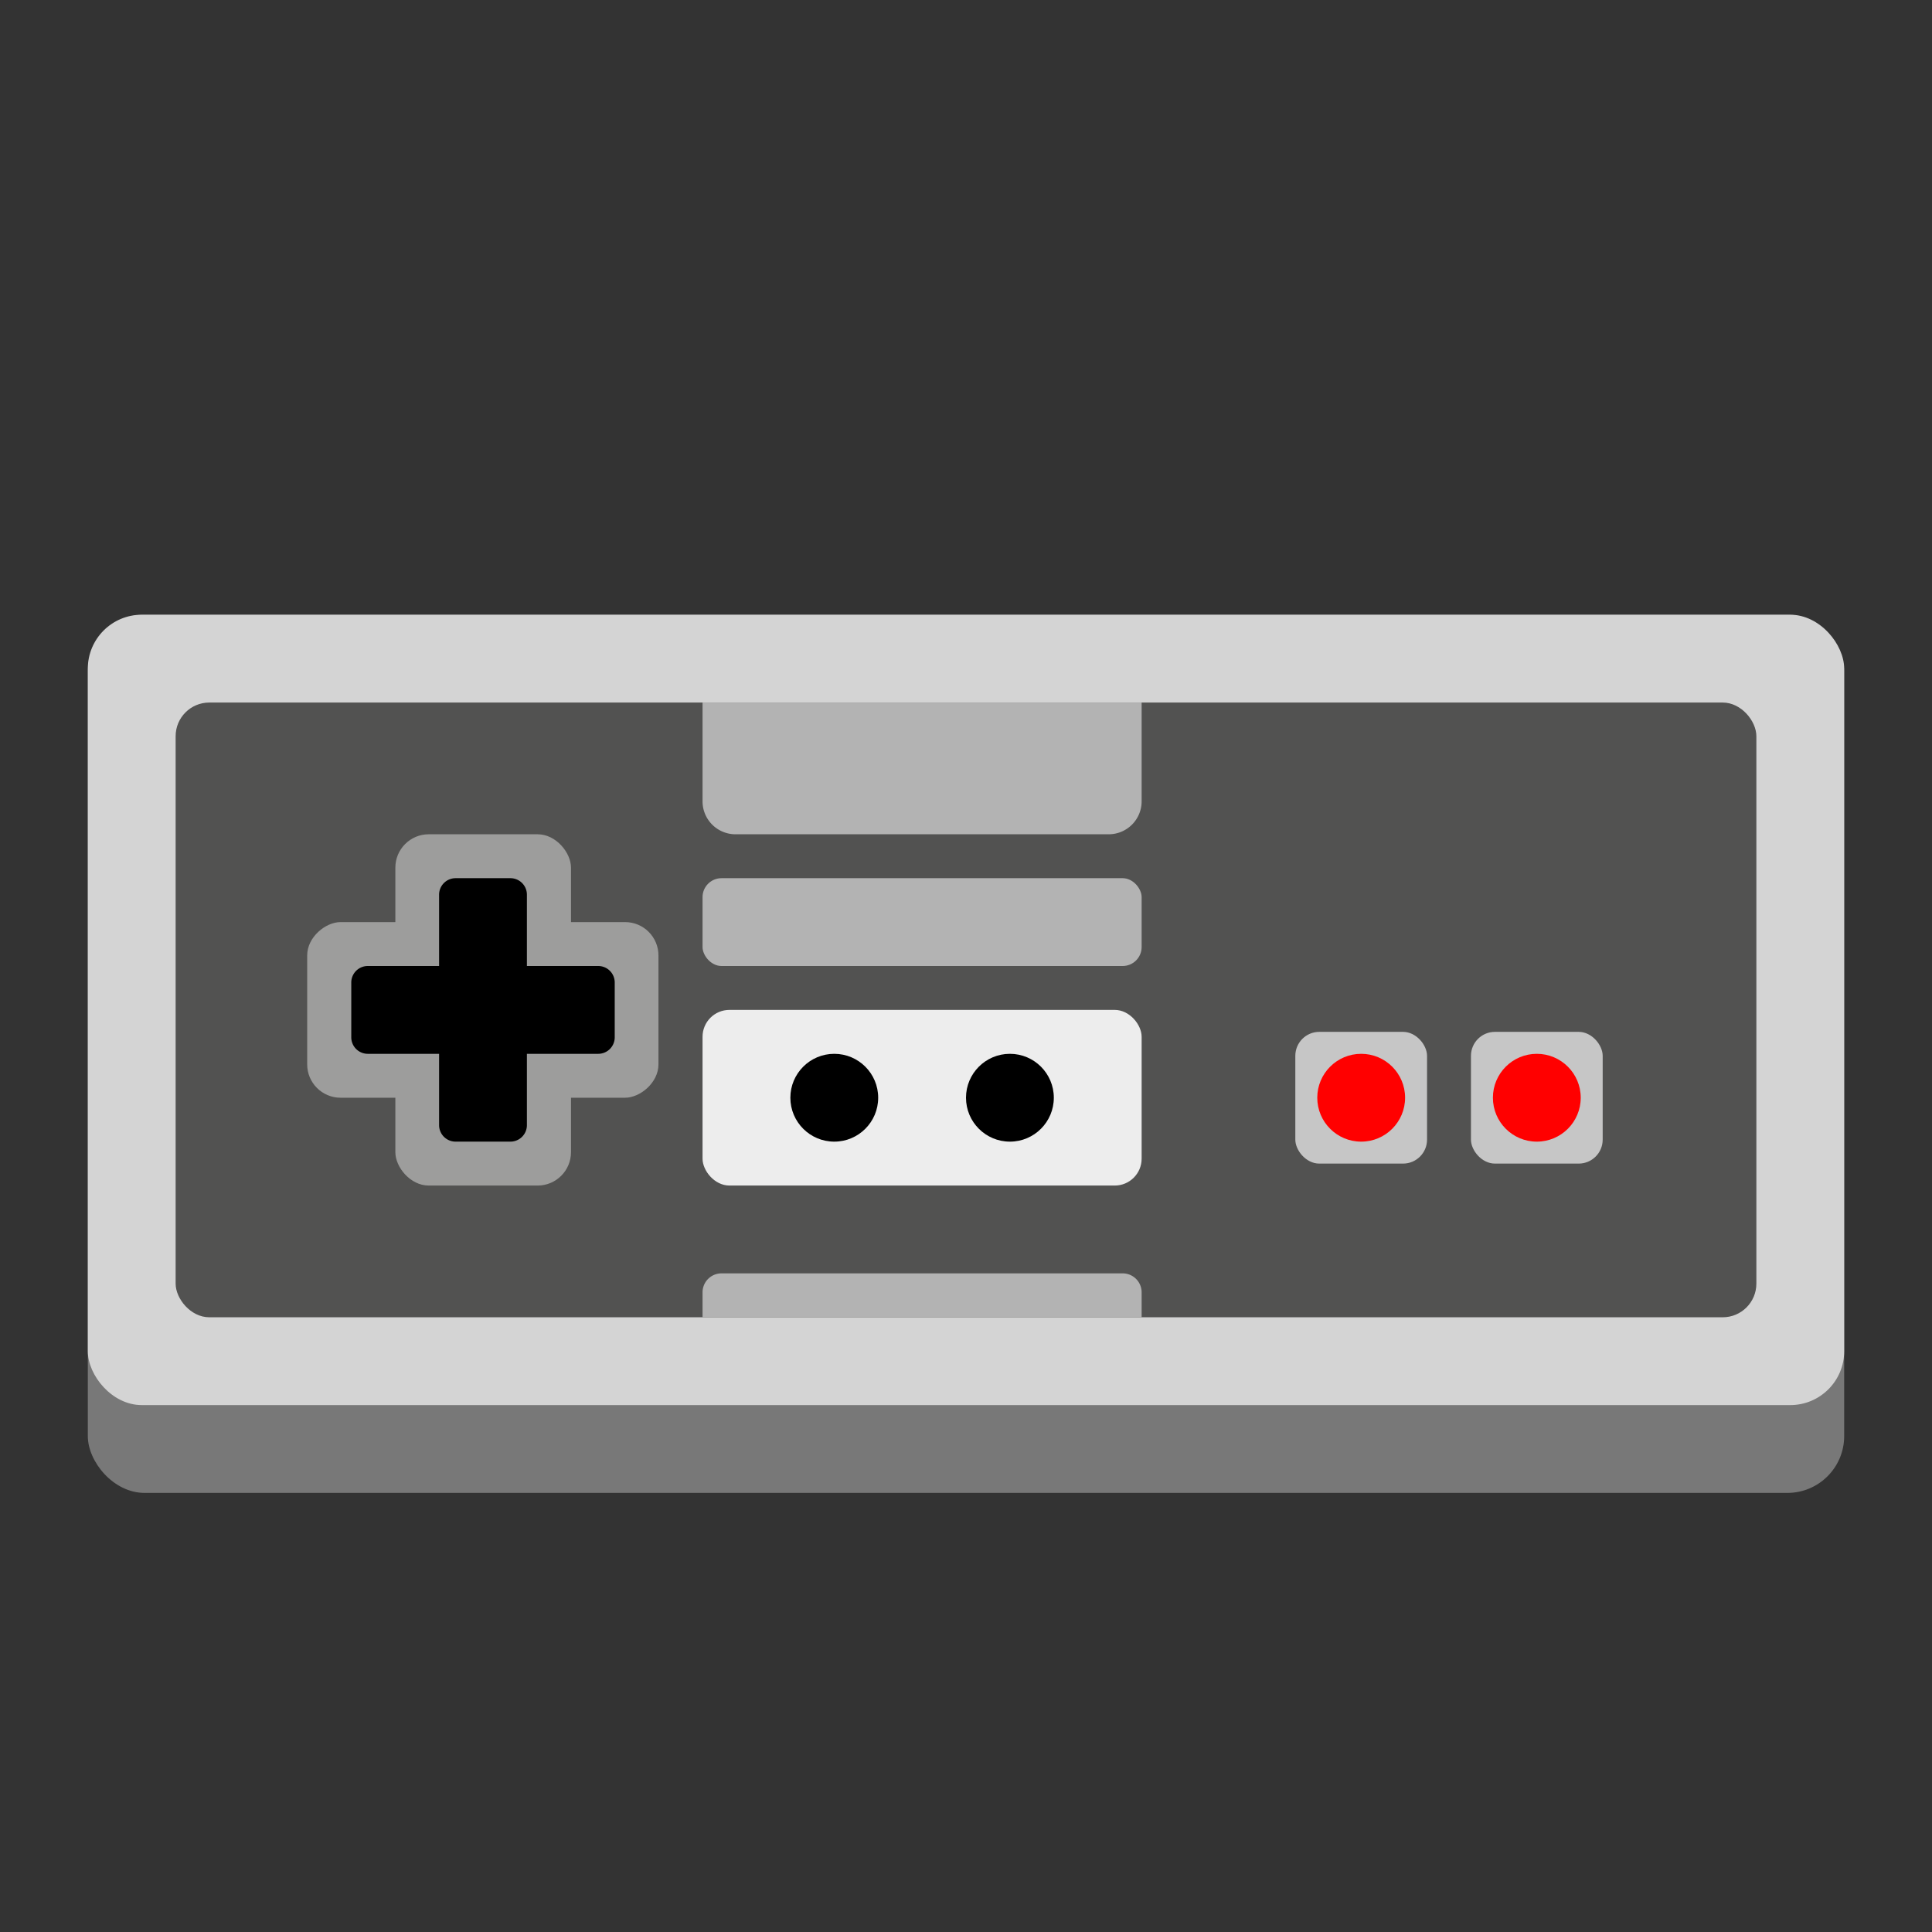 <svg id="Camada_1" data-name="Camada 1" xmlns="http://www.w3.org/2000/svg" viewBox="0 0 22 22"><rect x="0" y="0" width="22" height="22" fill="#333333" stroke="none"/><defs><style>.cls-1{fill:#787878;}.cls-2{fill:#d4d4d4;}.cls-3{fill:#525251;}.cls-4{fill:#9d9d9c;}.cls-5{fill:#c6c6c6;}.cls-6{fill:red;}.cls-7{fill:#ededed;}.cls-8{fill:#b3b3b3;}</style></defs><rect class="cls-1" x="1" y="7" width="20" height="10" rx="0.647"/><rect class="cls-2" x="1" y="7" width="20" height="9" rx="0.614"/><rect class="cls-3" x="2" y="8" width="18" height="7" rx="0.383"/><rect class="cls-4" x="4.502" y="9.5" width="2" height="4" rx="0.38"/><rect class="cls-4" x="4.498" y="9.5" width="2" height="4" rx="0.38" transform="translate(16.998 6.002) rotate(90)"/><path d="M6.811,11H6v-.811A.188.188,0,0,0,5.811,10H5.189A.188.188,0,0,0,5,10.189V11H4.189A.188.188,0,0,0,4,11.189v.622A.188.188,0,0,0,4.189,12H5v.811A.188.188,0,0,0,5.189,13h.622A.188.188,0,0,0,6,12.811V12h.811A.188.188,0,0,0,7,11.811v-.622A.188.188,0,0,0,6.811,11Z"/><rect class="cls-5" x="14.75" y="11.75" width="1.5" height="1.5" rx="0.273"/><rect class="cls-5" x="16.75" y="11.75" width="1.5" height="1.5" rx="0.273"/><circle class="cls-6" cx="15.5" cy="12.5" r="0.5"/><circle class="cls-6" cx="17.5" cy="12.5" r="0.5"/><rect class="cls-7" x="8" y="11.5" width="5" height="2" rx="0.306"/><circle cx="9.5" cy="12.5" r="0.5"/><circle cx="11.5" cy="12.5" r="0.5"/><path class="cls-8" d="M8,8h5a0,0,0,0,1,0,0V9.125a.375.375,0,0,1-.375.375H8.375A.375.375,0,0,1,8,9.125V8A0,0,0,0,1,8,8Z"/><rect class="cls-8" x="8" y="10" width="5" height="1" rx="0.216"/><path class="cls-8" d="M8,14.5h5a0,0,0,0,1,0,0v.284a.216.216,0,0,1-.216.216H8.216A.216.216,0,0,1,8,14.784V14.5A0,0,0,0,1,8,14.5Z" transform="translate(21 29.5) rotate(-180)"/></svg>